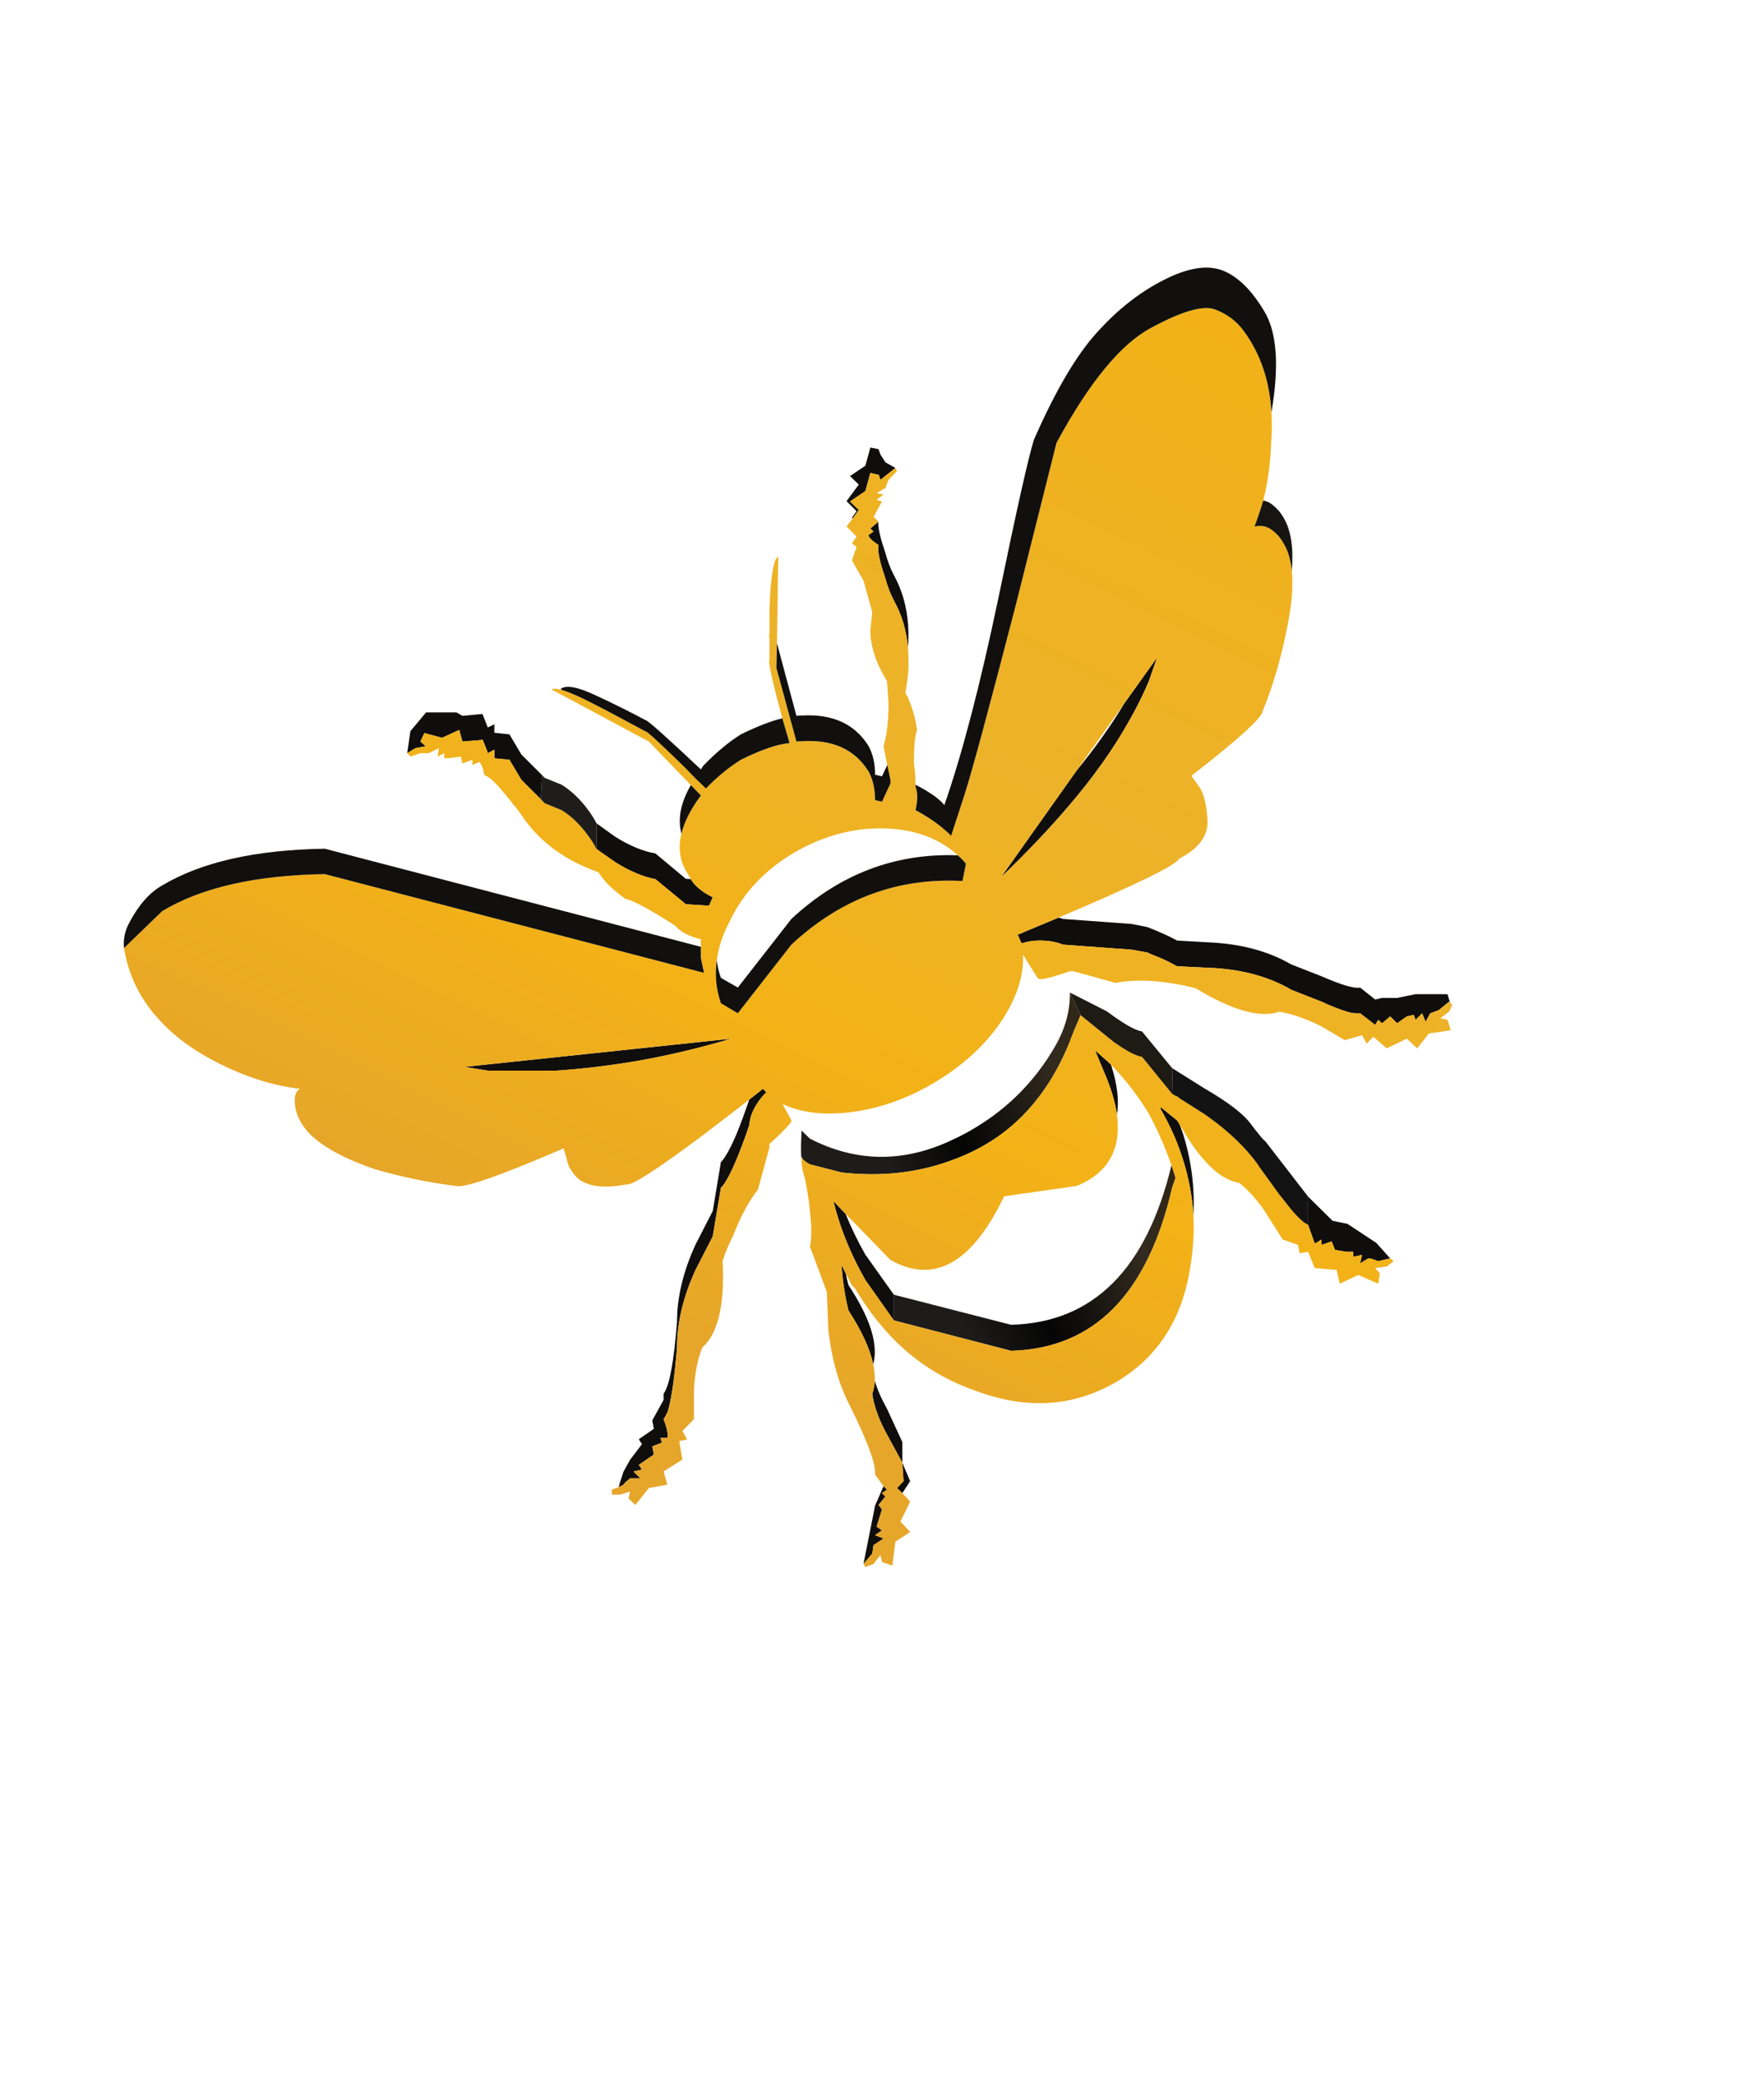<svg xmlns="http://www.w3.org/2000/svg" xml:space="preserve" width="88.338" height="104.242" preserveAspectRatio="none">
    <defs>
        <linearGradient id="a" x1="102.525" x2="143.875" y1="101.75" y2="82.45" gradientTransform="translate(6.267 13.42)scale(.314)" gradientUnits="userSpaceOnUse" spreadMethod="pad">
            <stop offset=".784%" stop-color="#1E1C1A"/>
            <stop offset="27.451%" stop-color="#050505"/>
            <stop offset="67.843%" stop-color="#332B1F"/>
            <stop offset="100%" stop-color="#2D2211"/>
        </linearGradient>
        <linearGradient id="b" x1="196.762" x2="114.838" y1="14.8" y2="181.2" gradientTransform="translate(6.267 13.42)scale(.314)" gradientUnits="userSpaceOnUse" spreadMethod="pad">
            <stop offset="0%" stop-color="#F2B116"/>
            <stop offset="45.098%" stop-color="#ECB229"/>
            <stop offset="73.725%" stop-color="#F3B216"/>
            <stop offset="100%" stop-color="#E6A629"/>
        </linearGradient>
    </defs>
    <path fill="#100d0d" d="m45.26 74.772.392-.596-.393-.926.063.926-.33.345zm-1.38-5.633q-.016.345-.126.675.141.941.738 2.024l.768 1.412v-1.035l-.768-1.664q-.424-.753-.612-1.412m.204 6.245-.016-.015.345-.424-.172-.173.25-.172-.172-.173-.424.973-.58 2.919.44-.518.062-.424.502-.33-.392-.156-.032-.016.346-.235-.267-.189.267-.863zM42.435 63.79l-.22-.44q.079 1.177.346 2.275 1.004 1.554 1.24 2.7.407-1.476-1.24-3.97-.079-.283-.126-.565m25.122-2.495-.753-.157-1.224-1.209v1.413l.33.925.062-.015.282-.173v.267l.503-.173.172.424.565.094h.345v.251l.44-.094-.094.424.407-.251h.095l.408.14.596-.14-.69-.77zm-9.368-5.853v.094q.361.628.643 1.255.88 2.024 1.005 4.064.11-2.055-.518-4.064l-.157-.44q-.063-.125-.141-.235zm-14.781 7.39q-.58-1.02-.989-2.04l-.612-.643q.455 1.867 1.444 3.672l.157.282 1.428 2.025V64.84Zm12.302-9.509-.126-.125-.674-.596.423 1.02q.534 1.208.675 2.196.173-1.051-.298-2.495M31.059 74.474l.22-.11q.062-.078.172-.188l.031-.016.142-.125h.518l-.346-.345.424-.094-.157-.236.753-.518-.078-.408.486-.188-.078-.235h.345q.078-.251-.188-.942.094-.125.188-.33 0-.015.016-.03.282-.91.47-3.233 0-1.852.926-3.876l.863-1.679.408-2.432q.47-.455 1.271-2.699.063-.204.141-.408.032-.25.095-.486.22-.644.768-1.193l-.172-.172q-.345.282-.675.533-.016.016-.016.032-.345 1.004-.627 1.694-.471 1.099-.785 1.412l-.408 2.448-.863 1.68q-.926 2.023-.926 3.86-.235 3.028-.674 3.608v.314l-.565 1.02.078.424-.753.518.157.25-.596.785-.33.596-.157.487q-.031.063-.078.282m-9.65-38.789-.785.942-.157 1.098.408-.25.518-.095-.267-.235.189-.408v-.016h.015l.879.235.863-.392.157.58.973-.078.031-.031.235.58.032.11.33-.172v.423l.078.016.675.063.596 1.004.973.973.078-1.193-1.051-1.051-.596-1.004-.754-.079v-.423l-.33.157-.266-.675-1.004.094-.298-.173zm13.008 8.332-1.522-1.27q-.926-.157-2.009-.832l-.941-.675v1.287l.941.659q1.083.675 2.009.847l1.522 1.255 1.16.079.19-.424q-.424-.204-.707-.455-.25-.204-.392-.455Zm10.497-20.57-.502-.283-.25-.393-.095-.266-.408-.079-.251.91-.769.518.44.424-.613.831.503.503-.236.329.047.031.298-.423-.439-.424.769-.518.251-.91.408.094.016.016.078.235zm-.078 5.367q-.267-.518-.424-1.115-.36-1.035-.36-1.506v-.047l-.393.33.157.156-.251.173q0 .173.502.502v.032q-.016.062-.016.14 0 .456.361 1.507.157.58.424 1.099.596 1.067.706 2.369.157-2.071-.706-3.64m27.852 21.403-.126-.424h-1.6l-.926.188h-.753l-.345.079-.753-.597q-.424.094-1.93-.565l-1.523-.596q-1.6-.926-3.781-1.083l-1.93-.11q-.596-.329-1.49-.674l-.785-.157-3.437-.251q-.11-.047-.235-.063-.785.33-1.695.706l-.063.032q-.14.062-.282.11l.188.423h.063q.204-.063.408-.094t.392-.031q.675-.016 1.224.204l3.437.25.784.142q.188.094.361.157.565.22 1.004.47l.126.063 1.93.094q2.071.142 3.624.989l.157.094 1.522.596q.126.048.236.11.8.345 1.27.455.268.032.425.016l.753.58.157-.25.188.172.408-.345.345.345.487-.345.345-.079.094.252.33-.33.172.424.235-.424.424-.157.518-.424zm-49.35 3.216 1.162.189h3.436q2.087-.142 4.237-.518 2.244-.408 4.519-1.083zm34.27-19.316.408-1.177-1.648 2.307q-.973 1.632-2.385 3.358l-3.782 5.335q1.883-1.805 3.358-3.53 1.899-2.213 3.076-4.331.565-.989.973-1.962" style="stroke-width:.314" transform="translate(-.073 -.018)"/>
    <path fill="url(#bS)" d="M53.639 52.193q.188-.518.549-1.35l-.534-1.13q.016 1.35-.721 2.652-1.632 2.856-4.567 4.425-.36.188-.737.361-3.578 1.632-6.998-.125l-.424-.408v.172q-.032.644-.016.973 0 .36.016.141.016.189.424.408l1.584.408q3.044.345 5.65-.659 1.302-.486 2.369-1.27 2.212-1.648 3.405-4.598m5.13 7.296.173-.502q-.094-.33-.204-.628-1.883 7.83-8.034 7.987l-5.868-1.506v1.287l5.868 1.522q6.23-.173 8.066-8.16" style="fill:url(#a);stroke-width:.314" transform="translate(-.073 -.018)"/>
    <path fill="url(#bU)" d="m58.77 54.782-1.507-1.852q-.455-.063-1.428-.753l-1.647-1.334q-.361.832-.55 1.35-1.192 2.95-3.404 4.597-1.067.785-2.37 1.271-2.605 1.004-5.649.66l-1.584-.409q-.408-.22-.424-.408 0 .66.172 1.083.126.643.204 1.193.048.439.079.8l.031.376q.032.738-.062 1.067l.847 2.276.078 1.93q.251 2.18 1.083 3.781 1.334 2.683 1.255 3.437l.424.58.173.173-.251.172.172.173-.345.424.016.015.157.204-.267.863.267.189-.346.235.032.016.392.157-.502.33-.063.423-.44.518.095.157.408-.157.345-.44.079.298v.048l.517.172.157-1.192.738-.487-.487-.518.487-1.004-.392-.424-.267-.25.33-.346-.063-.926-.77-1.412q-.596-1.083-.737-2.024.11-.33.126-.675.015-.392-.079-.816-.235-1.145-1.24-2.699-.266-1.098-.345-2.275l.22.44.298.58.157.157q.612 1.036 1.35 1.899 1.898 2.26 4.707 3.232 3.782 1.412 6.983-.424 3.185-1.851 3.766-5.884.204-1.255.14-2.495-.125-2.04-1.004-4.064-.282-.627-.643-1.255v-.094l.832.674q.078.11.141.236.047.063.094.141.094.157.173.298.455.753.926 1.287.894 1.02 1.773 1.161.565.44 1.098 1.161.188.251.345.518l.738 1.161.769.267.078.424.424-.079.33.816 1.098.094.157.69.925-.439 1.005.44.078-.518-.235-.267.58-.078.346-.267-.173-.141-.596.14-.408-.14h-.094l-.408.25.094-.423-.44.094v-.25h-.345l-.565-.095-.172-.424-.502.173v-.267l-.283.173-.063.015-.33-.925q-.297-.126-.862-.785-.251-.33-.58-.737l-.91-1.256q-.095-.14-.205-.298-.565-.769-1.365-1.475-.58-.518-1.287-1.004L59.13 55q-.046-.078-.235-.14l-.094-.064zm-.66 2.008q.33.722.628 1.57.11.297.204.627l-.172.502q-1.836 7.987-8.066 8.16l-5.868-1.522-1.428-2.025-.157-.282q-.989-1.805-1.444-3.672l.612.643 2.244 2.307q3.28 1.852 5.696-3.185l3.625-.518q1.899-.769 2.055-2.605.032-.455-.031-.973-.141-.988-.675-2.196l-.423-1.02.674.596.126.125q.55.565 1.067 1.24.44.58.832 1.224.25.47.502 1.004m4.268-40.17q-.55-.768-1.475-1.114-.895-.314-3.186.926-2.275 1.208-4.738 5.759l-2.025 8.065q-1.992 7.705-2.573 9.525-.58 1.773-.643 1.977-.079.204-.063.078-.565-.549-1.24-.957-.266-.172-.517-.298.015-.078.03-.141.126-.644-.03-1.036v-.094q0-.533-.079-1.067 0-.612.031-1.02.048-.47.126-.659-.047-.345-.126-.659-.172-.675-.455-1.208.095-.534.142-1.02.031-.628-.016-1.224-.11-1.302-.706-2.37-.267-.517-.424-1.098-.36-1.051-.36-1.506 0-.079.015-.141v-.032q-.502-.33-.502-.502l.25-.173-.156-.156.392-.33.016-.016-.251-.235.016-.016.408-.753-.267-.078.345-.267-.345-.079.44-.25.156-.409.424-.439-.079-.157-.753.596-.078-.235-.016-.016-.408-.094-.251.91-.769.518.44.424-.299.423-.314.408.503.503-.236.345.236.172-.236.675.58 1.004.44 1.585-.094.926q0 1.177.832 2.526l.078 1.099q0 .863-.11 1.569-.063.314-.141.596l.188.941.157.738v.188l-.423.91-.346-.078q0-.832-.33-1.444-.015-.031-.03-.047-1.036-1.6-3.296-1.46-.141 0-.282.017l-1.004-3.688.031-1.224.063-4.346q-.016 0-.016.015-.33.157-.424 2.605v1.24q-.031.047 0 .314v.957q-.125.141.644 2.965.172.581.36 1.24-.91.079-2.432.832-.925.58-1.757 1.443-.251-.25-.486-.47l-.581-.597q-1.46-1.428-1.82-1.71-.094-.078-.126-.078-.125-.063-.235-.126l-1.554-.832q-.204-.11-.423-.22-1.334-.705-1.962-.894-.439-.125-.533-.031l4.864 2.605 2.103 2.18.502.519q-.016.03-.031.047-.738 1.004-.942 1.867-.282 1.161.377 2.103.047.078.094.172.141.251.392.455.283.251.706.455l-.188.424-1.161-.079-1.522-1.255q-.926-.172-2.009-.847l-.941-.66q-.047-.093-.11-.203-.126-.22-.267-.408-.627-.879-1.365-1.334l-.847-.345-.204-.204-.973-.973-.596-1.004-.675-.063-.079-.016v-.423l-.33.172-.03-.11-.236-.58-.031.031-.973.079-.157-.58-.863.391-.879-.235h-.015v.016l-.189.408.267.235-.518.094-.408.251.157.173.502-.173h.424l.502-.25-.063.423.33-.173v.251h.235l.596-.078.079.345.502-.188v.266l.345-.156q.157.156.251.643v.016q.173.062.393.25.423.393 1.098 1.272.22.25.44.58.235.345.517.66 1.224 1.38 3.264 2.102.173.267.44.565l.03.031q.362.361.88.738.58.11 2.51 1.35.345.438 1.271.674v.926l.157.753-18.987-4.943q-5.193.079-8.143 1.852l-1.915 1.851q.33 2.009 1.695 3.515 1.161 1.318 3.091 2.275 1.93.973 3.876 1.24.078 0 .141.016-.282.157-.251.69.047.832.753 1.57l.032.03q.988.973 3.248 1.742 2.008.58 4.032.832.644.173 5.398-1.883.063.204.141.47.016.11.047.205l.063.188q.047.126.11.204.157.267.392.47.754.581 2.417.267.44.063 3.891-2.526.989-.753 2.244-1.726.33-.25.675-.533l.172.172q-.549.55-.768 1.193-.063.235-.095.486-.078.204-.14.408-.801 2.244-1.272 2.7l-.408 2.431-.863 1.68q-.926 2.023-.926 3.875-.188 2.322-.47 3.232-.016.016-.016.032-.094.204-.188.33.266.69.188.94h-.345l.078.236-.486.188.078.408-.753.518.157.236-.424.094.346.345h-.518l-.141.125-.204.204-.22.11-.345.126v.25h.423l.487-.156-.079.345.345.33.66-.832.015-.016.926-.172-.188-.66.941-.596-.157-.925.393-.079-.236-.423.58-.597v-1.522q.08-1.24.424-2.071 1.146-1.004 1.02-4.143-.015-.078-.015-.172 0-.016.015-.032.173-.564.502-1.208.597-1.522 1.256-2.338l.58-2.118v-.173q.314-.282.534-.502.628-.612.565-.675l-.44-.815q.032.015.079.03 1.412.629 3.39.362 2.023-.251 4.032-1.412 2.181-1.271 3.436-3.107 1.177-1.773 1.099-3.358l.737 1.177q.016.031.141.047.298.015 1.46-.393h.188l2.103.581q1.679-.314 4.017.267 2.761 1.679 4.19 1.177.94.156 2.117.737l1.162.69.863-.25.235.423.33-.345.674.58 1.005-.486.517.486.597-.753.266-.031h.016l.8-.126v-.015l-.157-.502-.36-.079.439-.33.157-.345-.11-.11-.047-.047-.518.424-.424.157-.235.424-.173-.424-.33.33-.093-.252-.345.079-.487.345-.345-.345-.408.345-.188-.172-.157.25-.753-.58q-.157.016-.424-.016-.47-.11-1.271-.455-.11-.062-.236-.11l-1.522-.596-.156-.094q-1.554-.847-3.625-.989l-1.93-.094-.126-.062q-.44-.252-1.004-.471-.173-.063-.36-.157l-.785-.141-3.437-.251q-.55-.22-1.224-.204-.188 0-.392.031t-.408.094h-.063l-.188-.424q.141-.047.282-.11l.063-.03q.91-.377 1.695-.707 5.884-2.495 6.04-2.95 1.492-.753 1.429-1.946-.079-1.208-.44-1.694-.376-.502-.36-.518 3.499-2.715 3.562-3.232.753-1.852 1.176-3.955.408-1.851.283-3.075-.079-.8-.392-1.334-.267-.502-.722-.784-.047-.032-.11-.048-.251-.125-.643-.047.235-.627.439-1.302.345-1.38.392-2.887.063-.816.016-1.538-.141-2.354-1.365-4.033m-4.362 16.32-.408 1.176q-.408.973-.973 1.962-1.177 2.118-3.076 4.33-1.475 1.726-3.358 3.531l3.782-5.335 2.385-3.358zm-9.572 10.325-.173.863q-4.864-.266-8.567 3.186l-2.683 3.436-.848-.502q-.36-1.051-.204-2.15.11-.926.612-1.883 1.004-2.18 3.295-3.53 2.338-1.334 4.786-1.177 2.071.141 3.374 1.334.22.188.408.423M24.5 53.621l-1.161-.189 13.353-1.412q-2.275.675-4.52 1.083-2.149.376-4.236.518z" style="fill:url(#b);stroke-width:.314" transform="translate(-.073 -.018)"/>
    <path fill="#1e1a14" d="m58.801 54.797-.031-1.302-1.507-1.836q-.517-.078-1.757-1.004l-1.852-.942.534 1.13 1.647 1.334q.973.69 1.428.753l1.507 1.852z" style="stroke-width:.314" transform="translate(-.073 -.018)"/>
    <path fill="#141313" d="m58.77 53.495.031 1.302.094.063q.189.063.236.141l1.24.785q.705.486 1.286 1.004.8.706 1.365 1.475.11.157.204.298l.91 1.256q.33.408.58.737.566.66.864.785v-1.413l-2.134-2.761q-.11-.079-.345-.377-.173-.204-.393-.502-.549-.753-2.338-1.789Z" style="stroke-width:.314" transform="translate(-.073 -.018)"/>
    <path fill="#1f1d1b" d="m27.356 40.236.847.345q.738.455 1.365 1.334.141.188.267.408.063.11.11.204V41.24q-.173-.33-.377-.612-.627-.863-1.365-1.318l-.847-.345-.126-.126-.078 1.193z" style="stroke-width:.314" transform="translate(-.073 -.018)"/>
    <path fill="#11100e" d="M16.34 42.511q-5.193.079-8.143 1.836-.942.533-1.632 1.836-.346.612-.283 1.302l1.915-1.851q2.95-1.773 8.143-1.852l18.987 4.943-.157-.753v-.55zm18.8-2.621q.015-.016.031-.047l-.502-.518q-.769 1.334-.47 2.432.203-.863.94-1.867m-2.965-3.374q.11.063.235.126.032 0 .126.078.36.282 1.82 1.71l.58.597q.236.22.487.47.832-.863 1.757-1.443 1.523-.753 2.433-.832-.189-.659-.361-1.24-.816.189-2.072.8-.925.581-1.883 1.57l-.125.188q-2.62-2.463-2.762-2.463-1.114-.597-2.495-1.24-1.396-.659-1.773-.314l.094.047q.628.189 1.962.895.22.11.423.22zm8.065-.675q-.141 0-.282.016l-.973-3.625-.031 1.224 1.004 3.688q.141-.016.282-.016 2.26-.141 3.295 1.46.016.015.032.046.33.612.33 1.444l.345.078.423-.91v-.188l-.157-.738-.266.565-.346-.078q0-.847-.33-1.444-.015-.031-.03-.047-1.036-1.6-3.296-1.475m20.666-20.336q.926.346 1.475 1.114 1.224 1.68 1.365 4.033.596-3.468-.361-5.053-.957-1.6-2.087-2.04-1.145-.439-2.934.471-1.805.91-3.343 2.62-1.553 1.695-3.17 5.383-.407 1.287-1.772 7.893-1.381 6.59-2.715 10.403-.25-.33-.926-.738-.266-.156-.517-.282v.094q.156.392.03 1.036-.015.063-.03.141.25.126.517.298.675.408 1.24.957-.016.126.063-.078.062-.204.643-1.977.58-1.82 2.573-9.525l2.025-8.065q2.463-4.55 4.738-5.759 2.291-1.24 3.186-.926M48.272 44.127l.173-.863q-.188-.235-.408-.423-4.723-.173-8.332 3.185l-2.683 3.436-.848-.486q-.157-.44-.204-.879-.157 1.099.204 2.15l.848.502 2.683-3.436q3.703-3.452 8.567-3.186" style="stroke-width:.314" transform="translate(-.073 -.018)"/>
    <path fill="#171512" d="M63.336 25.078q-.204.675-.44 1.302.393-.078.644.047.063.016.11.048.455.282.722.784.313.534.392 1.334.141-1.695-.392-2.62-.267-.487-.722-.785-.047-.032-.11-.047-.094-.047-.204-.063" style="stroke-width:.314" transform="translate(-.073 -.018)"/>
</svg>
